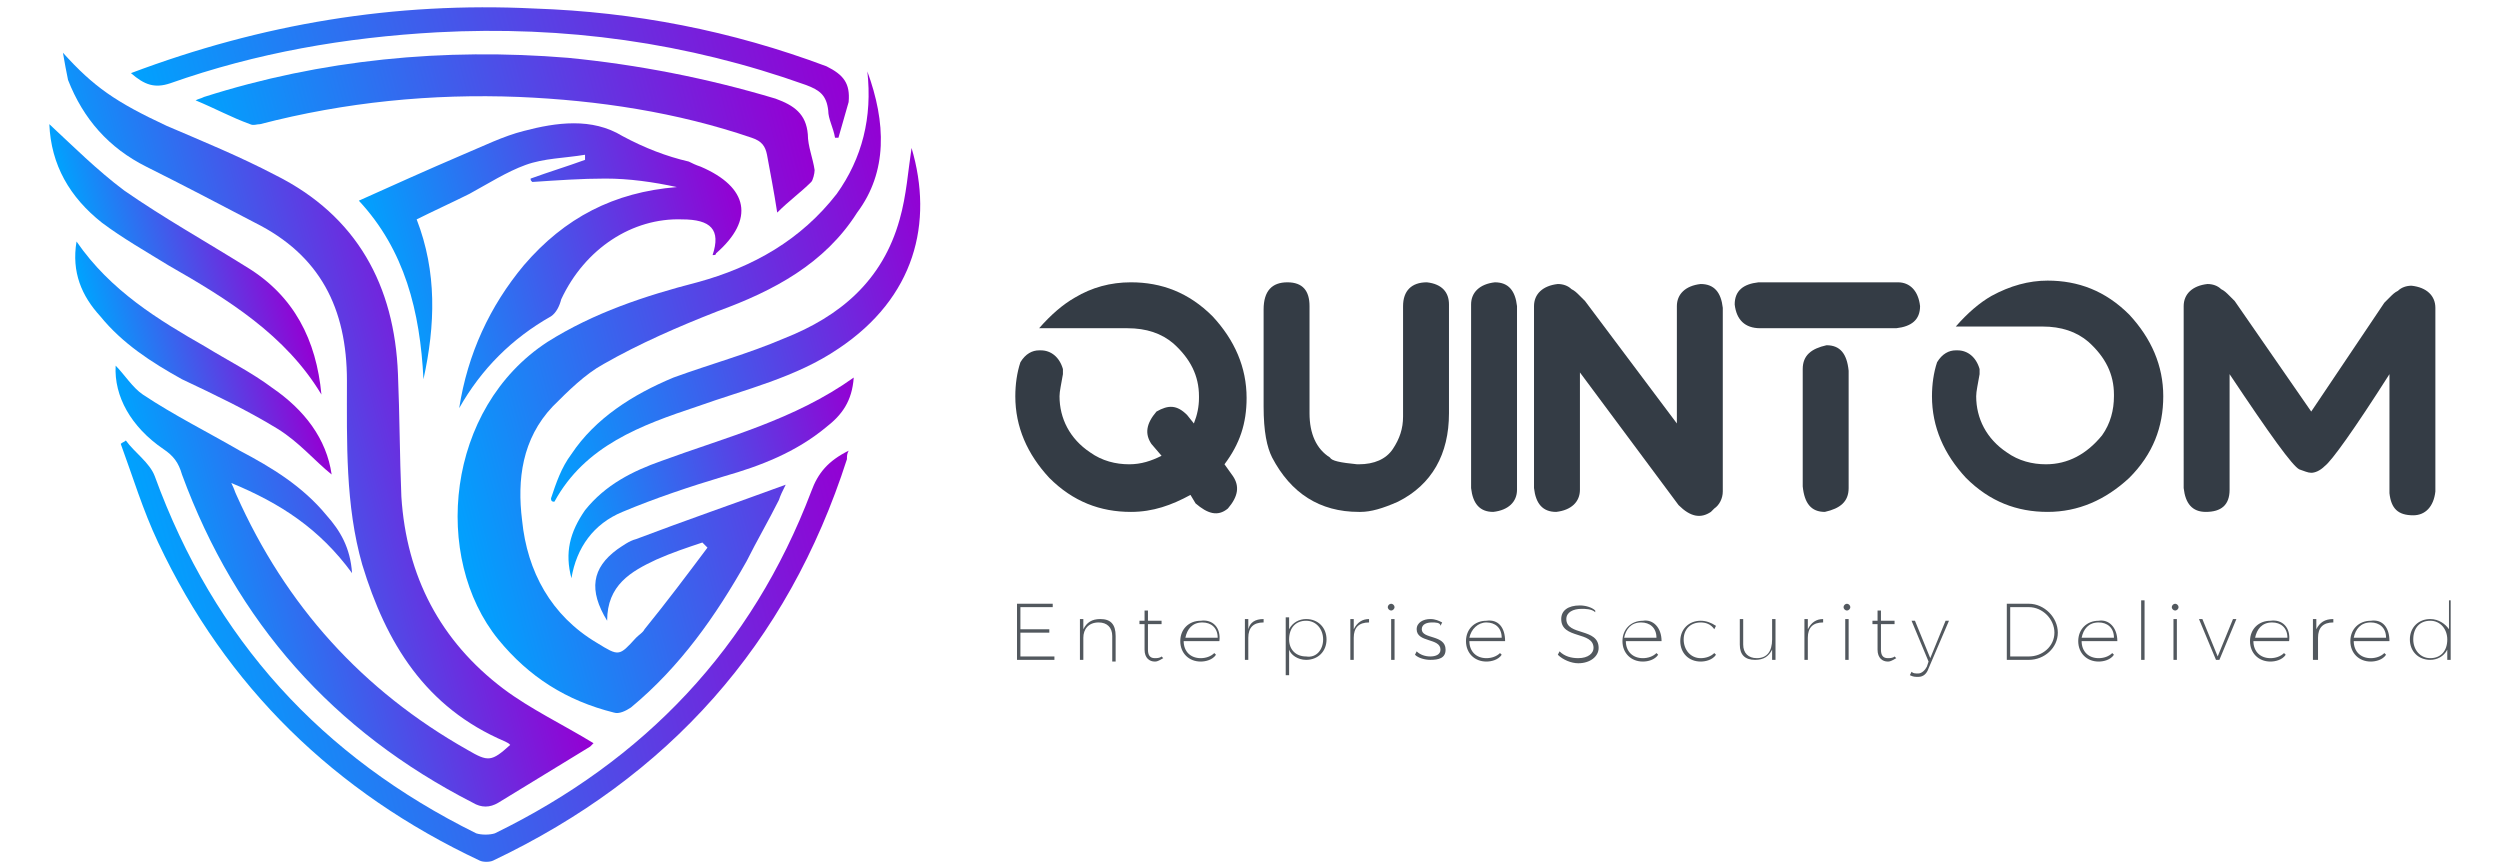 <?xml version="1.0" encoding="utf-8"?>
<!-- Generator: Adobe Illustrator 25.2.1, SVG Export Plug-In . SVG Version: 6.00 Build 0)  -->
<svg version="1.1" id="Layer_1" xmlns="http://www.w3.org/2000/svg" xmlns:xlink="http://www.w3.org/1999/xlink" x="0px" y="0px"
	 viewBox="0 0 147 51" style="enable-background:new 0 0 147 51;" xml:space="preserve">
<style type="text/css">
	.st0{fill:url(#SVGID_1_);}
	.st1{fill:url(#SVGID_2_);}
	.st2{fill:url(#SVGID_3_);}
	.st3{fill:url(#SVGID_4_);}
	.st4{fill:url(#SVGID_5_);}
	.st5{fill:url(#SVGID_6_);}
	.st6{fill:url(#SVGID_7_);}
	.st7{fill:url(#SVGID_8_);}
	.st8{fill:url(#SVGID_9_);}
	.st9{fill:url(#SVGID_10_);}
	.st10{fill:url(#SVGID_11_);}
	.st11{fill:url(#SVGID_12_);}
	.st12{fill:url(#SVGID_13_);}
	.st13{fill:url(#SVGID_14_);}
	.st14{fill:url(#SVGID_15_);}
	.st15{fill:url(#SVGID_16_);}
	.st16{fill:url(#SVGID_17_);}
	.st17{fill:url(#SVGID_18_);}
	.st18{fill:url(#SVGID_19_);}
	.st19{fill:url(#SVGID_20_);}
	.st20{fill:url(#SVGID_21_);}
	.st21{fill:url(#SVGID_22_);}
	.st22{fill:url(#SVGID_23_);}
	.st23{fill:url(#SVGID_24_);}
	.st24{fill:url(#SVGID_25_);}
	.st25{fill:url(#SVGID_26_);}
	.st26{fill:url(#SVGID_27_);}
	.st27{fill:url(#SVGID_28_);}
	.st28{fill:url(#SVGID_29_);}
	.st29{fill:url(#SVGID_30_);}
	.st30{fill:url(#SVGID_31_);}
	.st31{fill:url(#SVGID_32_);}
	.st32{fill:url(#SVGID_33_);}
	.st33{fill:url(#SVGID_34_);}
	.st34{fill:url(#SVGID_35_);}
	.st35{fill:url(#SVGID_36_);}
	.st36{fill:url(#SVGID_37_);}
	.st37{fill:url(#SVGID_38_);}
	.st38{fill:url(#SVGID_39_);}
	.st39{fill:url(#SVGID_40_);}
	.st40{fill:url(#SVGID_41_);}
	.st41{fill:url(#SVGID_42_);}
	.st42{fill:url(#SVGID_43_);}
	.st43{fill:url(#SVGID_44_);}
	.st44{fill:url(#SVGID_45_);}
	.st45{fill:url(#SVGID_46_);}
	.st46{fill:url(#SVGID_47_);}
	.st47{fill:url(#SVGID_48_);}
	.st48{fill:url(#SVGID_49_);}
	.st49{fill:url(#SVGID_50_);}
	.st50{fill:url(#SVGID_51_);}
	.st51{fill:url(#SVGID_52_);}
	.st52{fill:url(#SVGID_53_);}
	.st53{fill:url(#SVGID_54_);}
	.st54{fill:url(#SVGID_55_);}
	.st55{fill:url(#SVGID_56_);}
	.st56{fill:url(#SVGID_57_);}
	.st57{fill:url(#SVGID_58_);}
	.st58{fill:url(#SVGID_59_);}
	.st59{fill:url(#SVGID_60_);}
	.st60{fill:url(#SVGID_61_);}
	.st61{fill:url(#SVGID_62_);}
	.st62{fill:url(#SVGID_63_);}
	.st63{fill:url(#SVGID_64_);}
	.st64{fill:url(#SVGID_65_);}
	.st65{fill:url(#SVGID_66_);}
	.st66{fill:url(#SVGID_67_);}
	.st67{fill:url(#SVGID_68_);}
	.st68{fill:url(#SVGID_69_);}
	.st69{fill:url(#SVGID_70_);}
	.st70{fill:url(#SVGID_71_);}
	.st71{fill:url(#SVGID_72_);}
	.st72{fill:url(#SVGID_73_);}
	.st73{fill:url(#SVGID_74_);}
	.st74{fill:url(#SVGID_75_);}
	.st75{fill:url(#SVGID_76_);}
	.st76{fill:url(#SVGID_77_);}
	.st77{fill:url(#SVGID_78_);}
	.st78{fill:url(#SVGID_79_);}
	.st79{fill:url(#SVGID_80_);}
	.st80{fill:url(#SVGID_81_);}
	.st81{fill:url(#SVGID_82_);}
	.st82{fill:url(#SVGID_83_);}
	.st83{fill:url(#SVGID_84_);}
	.st84{fill:#FFFFFF;}
	.st85{fill:url(#SVGID_85_);}
	.st86{fill:url(#SVGID_86_);}
	.st87{fill:url(#SVGID_87_);}
	.st88{fill:url(#SVGID_88_);}
	.st89{fill:url(#SVGID_89_);}
	.st90{fill:url(#SVGID_90_);}
	.st91{fill:url(#SVGID_91_);}
	.st92{fill:url(#SVGID_92_);}
	.st93{fill:url(#SVGID_93_);}
	.st94{fill:url(#SVGID_94_);}
	.st95{fill:url(#SVGID_95_);}
	.st96{fill:url(#SVGID_96_);}
	.st97{fill:url(#SVGID_97_);}
	.st98{fill:url(#SVGID_98_);}
	.st99{fill:url(#SVGID_99_);}
	.st100{fill:url(#SVGID_100_);}
	.st101{fill:url(#SVGID_101_);}
	.st102{fill:url(#SVGID_102_);}
	.st103{fill:url(#SVGID_103_);}
	.st104{fill:url(#SVGID_104_);}
	.st105{fill:url(#SVGID_105_);}
	.st106{fill:url(#SVGID_106_);}
	.st107{fill:url(#SVGID_107_);}
	.st108{fill:url(#SVGID_108_);}
	.st109{fill:url(#SVGID_109_);}
	.st110{fill:url(#SVGID_110_);}
	.st111{fill:url(#SVGID_111_);}
	.st112{fill:url(#SVGID_112_);}
	.st113{fill:url(#SVGID_113_);}
	.st114{fill:url(#SVGID_114_);}
	.st115{fill:url(#SVGID_115_);}
	.st116{fill:url(#SVGID_116_);}
	.st117{fill:url(#SVGID_117_);}
	.st118{fill:url(#SVGID_118_);}
	.st119{fill:url(#SVGID_119_);}
	.st120{fill:url(#SVGID_120_);}
	.st121{fill:url(#SVGID_121_);}
	.st122{fill:url(#SVGID_122_);}
	.st123{fill:url(#SVGID_123_);}
	.st124{fill:url(#SVGID_124_);}
	.st125{fill:url(#SVGID_125_);}
	.st126{fill:url(#SVGID_126_);}
	.st127{fill:url(#SVGID_127_);}
	.st128{fill:url(#SVGID_128_);}
	.st129{fill:url(#SVGID_129_);}
	.st130{fill:url(#SVGID_130_);}
	.st131{fill:url(#SVGID_131_);}
	.st132{fill:url(#SVGID_132_);}
	.st133{fill:url(#SVGID_133_);}
	.st134{fill:url(#SVGID_134_);}
	.st135{fill:url(#SVGID_135_);}
	.st136{fill:url(#SVGID_136_);}
	.st137{fill:url(#SVGID_137_);}
	.st138{fill:url(#SVGID_138_);}
	.st139{fill:url(#SVGID_139_);}
	.st140{fill:url(#SVGID_140_);}
	.st141{fill:url(#SVGID_141_);}
	.st142{fill:url(#SVGID_142_);}
	.st143{fill:url(#SVGID_143_);}
	.st144{fill:url(#SVGID_144_);}
	.st145{fill:url(#SVGID_145_);}
	.st146{fill:url(#SVGID_146_);}
	.st147{fill:url(#SVGID_147_);}
	.st148{fill:url(#SVGID_148_);}
	.st149{fill:url(#SVGID_149_);}
	.st150{fill:url(#SVGID_150_);}
	.st151{fill:url(#SVGID_151_);}
	.st152{fill:url(#SVGID_152_);}
	.st153{fill:url(#SVGID_153_);}
	.st154{fill:url(#SVGID_154_);}
	.st155{fill:#343C45;}
	.st156{fill:#52585E;}
	.st157{fill:url(#SVGID_155_);}
	.st158{fill:url(#SVGID_156_);}
	.st159{fill:url(#SVGID_157_);}
	.st160{fill:url(#SVGID_158_);}
	.st161{fill:url(#SVGID_159_);}
	.st162{fill:url(#SVGID_160_);}
	.st163{fill:url(#SVGID_161_);}
	.st164{fill:url(#SVGID_162_);}
	.st165{fill:url(#SVGID_163_);}
	.st166{fill:url(#SVGID_164_);}
	.st167{fill:url(#SVGID_165_);}
	.st168{fill:url(#SVGID_166_);}
	.st169{fill:url(#SVGID_167_);}
	.st170{fill:url(#SVGID_168_);}
	.st171{fill:url(#SVGID_169_);}
	.st172{fill:url(#SVGID_170_);}
	.st173{fill:url(#SVGID_171_);}
	.st174{fill:url(#SVGID_172_);}
	.st175{fill:url(#SVGID_173_);}
	.st176{fill:url(#SVGID_174_);}
	.st177{fill:url(#SVGID_175_);}
	.st178{fill:url(#SVGID_176_);}
	.st179{fill:url(#SVGID_177_);}
	.st180{fill:url(#SVGID_178_);}
	.st181{fill:url(#SVGID_179_);}
	.st182{fill:url(#SVGID_180_);}
	.st183{fill:url(#SVGID_181_);}
	.st184{fill:url(#SVGID_182_);}
	.st185{fill:url(#SVGID_183_);}
	.st186{fill:url(#SVGID_184_);}
</style>
<g>
	<g>
		<g>
			<path class="st155" d="M70.2,24.9c0.2-0.5,0.3-1,0.3-1.5v-0.1c0-1.2-0.5-2.2-1.5-3.1c-0.7-0.6-1.6-0.9-2.7-0.9h-5.2l0,0
				c0.7-0.8,1.4-1.4,2.1-1.8c1-0.6,2.1-0.9,3.3-0.9c1.8,0,3.4,0.6,4.8,2c1.3,1.4,2,3,2,4.8c0,1.5-0.4,2.7-1.3,3.9l0.5,0.7
				c0.4,0.6,0.3,1.2-0.3,1.9c-0.6,0.5-1.2,0.3-1.9-0.3L70,29.1c-1.1,0.6-2.2,1-3.5,1c-1.8,0-3.4-0.6-4.8-2c-1.3-1.4-2-3-2-4.8
				c0-0.7,0.1-1.4,0.3-2c0.3-0.5,0.7-0.7,1.1-0.7h0.1c0.6,0,1.1,0.4,1.3,1.1c0,0.1,0,0.2,0,0.3c-0.1,0.6-0.2,1-0.2,1.3v0
				c0,1.3,0.6,2.5,1.8,3.3c0.7,0.5,1.5,0.7,2.3,0.7c0.7,0,1.3-0.2,1.9-0.5l-0.6-0.7c-0.4-0.6-0.3-1.2,0.3-1.9
				c0.7-0.4,1.2-0.4,1.8,0.2L70.2,24.9z"/>
			<path class="st155" d="M75.7,16.6c0.9,0,1.3,0.5,1.3,1.4v6.3c0,1.2,0.4,2.1,1.2,2.6c0.1,0.2,0.6,0.3,1.6,0.4h0.1
				c0.9,0,1.6-0.3,2-0.9s0.6-1.2,0.6-1.9V18c0-0.9,0.5-1.4,1.4-1.4c0.9,0.1,1.3,0.6,1.3,1.3v6.4c0,2.4-1,4.2-3,5.2
				c-0.9,0.4-1.6,0.6-2.2,0.6h-0.1c-2.3,0-4-1.1-5.1-3.2c-0.3-0.6-0.5-1.5-0.5-3v-5.7C74.3,17.1,74.8,16.6,75.7,16.6z"/>
			<path class="st155" d="M86.5,20v-2.1c0-0.7,0.5-1.2,1.4-1.3c0.8,0,1.2,0.5,1.3,1.4v0.3c0,0,0,0.1,0,0.2v10.3
				c0,0.7-0.5,1.2-1.4,1.3c-0.8,0-1.2-0.5-1.3-1.4V20z"/>
			<path class="st155" d="M92.9,21.9v6.9c0,0.7-0.5,1.2-1.4,1.3c-0.8,0-1.2-0.5-1.3-1.4V20V18c0-0.7,0.5-1.2,1.4-1.3
				c0.3,0,0.6,0.1,0.8,0.3c0.2,0.1,0.3,0.2,0.5,0.4l0.2,0.2c0,0,0.1,0.1,0.1,0.1l5.4,7.2V20V18c0-0.7,0.5-1.2,1.4-1.3
				c0.8,0,1.2,0.5,1.3,1.4v0.3c0,0,0,0.1,0,0.2v10.3c0,0.4-0.2,0.8-0.5,1c0,0-0.1,0.1-0.2,0.2c-0.6,0.4-1.2,0.3-1.9-0.4L92.9,21.9z"
				/>
			<path class="st155" d="M103.5,19.3c-0.9,0-1.4-0.5-1.5-1.4c0-0.8,0.5-1.2,1.4-1.3c0,0,0.1,0,0.2,0h8c0.7,0,1.2,0.5,1.3,1.4
				c0,0.8-0.5,1.2-1.4,1.3h-0.9l0,0H103.5z M108.7,27.1v1.6c0,0.8-0.5,1.2-1.4,1.4c-0.8,0-1.2-0.5-1.3-1.5v-5.3l0,0v-1.6
				c0-0.8,0.5-1.2,1.4-1.4c0.8,0,1.2,0.5,1.3,1.5V27.1L108.7,27.1z"/>
			<path class="st155" d="M120.4,16.5c1.8,0,3.4,0.6,4.8,2c1.3,1.4,2,3,2,4.8c0,1.8-0.6,3.4-2,4.8c-1.4,1.3-3,2-4.8,2
				s-3.4-0.6-4.8-2c-1.3-1.4-2-3-2-4.8c0-0.7,0.1-1.4,0.3-2c0.3-0.5,0.7-0.7,1.1-0.7h0.1c0.6,0,1.1,0.4,1.3,1.1c0,0.1,0,0.2,0,0.3
				c-0.1,0.6-0.2,1-0.2,1.3v0c0,1.3,0.6,2.5,1.8,3.3c0.7,0.5,1.5,0.7,2.3,0.7c1.3,0,2.4-0.6,3.3-1.7c0.5-0.7,0.7-1.5,0.7-2.3v-0.1
				c0-1.2-0.5-2.2-1.5-3.1c-0.7-0.6-1.6-0.9-2.7-0.9H115l0,0c0.7-0.8,1.4-1.4,2.1-1.8C118.2,16.8,119.3,16.5,120.4,16.5z"/>
			<path class="st155" d="M131.1,22v6.8c0,0.9-0.5,1.3-1.4,1.3c-0.8,0-1.2-0.5-1.3-1.4V20V18c0-0.7,0.5-1.2,1.4-1.3
				c0.3,0,0.6,0.1,0.8,0.3c0.2,0.1,0.3,0.2,0.5,0.4l0.2,0.2c0,0,0.1,0.1,0.1,0.1l4.5,6.5l4.3-6.4c0,0,0.1-0.1,0.1-0.1l0.2-0.2
				c0.2-0.2,0.3-0.3,0.5-0.4c0.2-0.2,0.5-0.3,0.8-0.3c0.9,0.1,1.4,0.6,1.4,1.3v2.1v8.7c-0.1,0.9-0.6,1.4-1.3,1.4
				c-0.9,0-1.3-0.4-1.4-1.3V22c-2.1,3.3-3.4,5.1-3.8,5.4c-0.3,0.3-0.6,0.4-0.8,0.4s-0.4-0.1-0.7-0.2C134.8,27.4,133.5,25.6,131.1,22
				z"/>
		</g>
		<g>
			<g>
				<path class="st156" d="M61.9,35.5v0.2H60v1.3h1.7v0.2H60v1.4h2v0.2h-2.2v-3.3L61.9,35.5L61.9,35.5z"/>
				<path class="st156" d="M65.6,37.4v1.5h-0.2v-1.5c0-0.5-0.3-0.8-0.8-0.8c-0.6,0-0.9,0.4-0.9,0.9v1.3h-0.2v-2.4h0.2v0.6
					c0.2-0.4,0.5-0.6,1-0.6C65.3,36.4,65.6,36.7,65.6,37.4z"/>
				<path class="st156" d="M68.4,38.7c-0.2,0.1-0.3,0.2-0.5,0.2c-0.3,0-0.6-0.2-0.6-0.7v-1.5H67v-0.2h0.3v-0.6h0.2v0.6h0.8v0.2h-0.8
					v1.5c0,0.3,0.1,0.5,0.4,0.5c0.1,0,0.3,0,0.4-0.1L68.4,38.7z"/>
				<path class="st156" d="M71.7,37.7h-2.1c0,0.6,0.4,1,1,1c0.3,0,0.6-0.1,0.8-0.3l0.1,0.1c-0.2,0.3-0.6,0.4-0.9,0.4
					c-0.7,0-1.2-0.5-1.2-1.2s0.5-1.2,1.2-1.2C71.3,36.4,71.8,36.9,71.7,37.7z M71.6,37.5c0-0.6-0.4-0.9-0.9-0.9
					c-0.6,0-0.9,0.4-1,0.9H71.6z"/>
				<path class="st156" d="M74.3,36.4v0.2c-0.6,0-0.9,0.3-0.9,0.9v1.3h-0.2v-2.4h0.2V37C73.5,36.6,73.8,36.4,74.3,36.4z"/>
				<path class="st156" d="M78,37.6c0,0.7-0.5,1.2-1.2,1.2c-0.5,0-0.9-0.3-1-0.6v1.5h-0.2v-3.4h0.2V37c0.2-0.4,0.6-0.6,1-0.6
					C77.5,36.4,78,36.9,78,37.6z M77.8,37.6c0-0.6-0.4-1.1-1-1.1s-1,0.4-1,1.1c0,0.6,0.4,1,1,1C77.4,38.7,77.8,38.2,77.8,37.6z"/>
				<path class="st156" d="M80.5,36.4v0.2c-0.6,0-0.9,0.3-0.9,0.9v1.3h-0.2v-2.4h0.2V37C79.8,36.6,80.1,36.4,80.5,36.4z"/>
				<path class="st156" d="M82,35.7c0,0.1-0.1,0.2-0.2,0.2s-0.2-0.1-0.2-0.2c0-0.1,0.1-0.2,0.2-0.2S82,35.6,82,35.7z M82,36.4v2.4
					h-0.2v-2.4H82z"/>
				<path class="st156" d="M84.2,36.6c-0.3,0-0.6,0.1-0.6,0.4c0,0.6,1.4,0.3,1.4,1.2c0,0.5-0.4,0.6-0.9,0.6c-0.3,0-0.7-0.1-0.9-0.3
					l0.1-0.2c0.2,0.2,0.5,0.3,0.8,0.3c0.3,0,0.6-0.1,0.6-0.4c0-0.7-1.4-0.4-1.4-1.2c0-0.4,0.4-0.6,0.8-0.6c0.3,0,0.5,0.1,0.7,0.2
					l-0.1,0.2C84.7,36.6,84.4,36.6,84.2,36.6z"/>
				<path class="st156" d="M88.5,37.7h-2.1c0,0.6,0.4,1,1,1c0.3,0,0.6-0.1,0.8-0.3l0.1,0.1c-0.2,0.3-0.6,0.4-0.9,0.4
					c-0.7,0-1.2-0.5-1.2-1.2s0.5-1.2,1.2-1.2C88.1,36.4,88.5,36.9,88.5,37.7z M88.3,37.5c0-0.6-0.4-0.9-0.9-0.9s-0.9,0.4-1,0.9H88.3
					z"/>
				<path class="st156" d="M93,35.8c-0.5,0-0.9,0.2-0.9,0.6c0,1,1.9,0.5,1.9,1.7c0,0.5-0.5,0.9-1.2,0.9c-0.4,0-0.9-0.2-1.2-0.5
					l0.1-0.2c0.3,0.3,0.7,0.4,1.1,0.4c0.6,0,0.9-0.3,0.9-0.6c0-1-1.9-0.5-1.9-1.7c0-0.5,0.4-0.8,1.1-0.8c0.3,0,0.7,0.1,0.9,0.3
					L93.8,36C93.6,35.8,93.2,35.8,93,35.8z"/>
				<path class="st156" d="M97.7,37.7h-2.1c0,0.6,0.4,1,1,1c0.3,0,0.6-0.1,0.8-0.3l0.1,0.1c-0.2,0.3-0.6,0.4-0.9,0.4
					c-0.7,0-1.2-0.5-1.2-1.2s0.5-1.2,1.2-1.2C97.2,36.4,97.7,36.9,97.7,37.7z M97.4,37.5c0-0.6-0.4-0.9-0.9-0.9
					c-0.6,0-0.9,0.4-1,0.9H97.4z"/>
				<path class="st156" d="M100,36.6c-0.6,0-1,0.4-1,1c0,0.6,0.4,1.1,1,1.1c0.3,0,0.6-0.1,0.8-0.3l0.1,0.1c-0.2,0.3-0.6,0.4-0.9,0.4
					c-0.7,0-1.2-0.5-1.2-1.2c0-0.7,0.5-1.2,1.2-1.2c0.3,0,0.6,0.1,0.9,0.3l-0.1,0.2C100.6,36.7,100.3,36.6,100,36.6z"/>
				<path class="st156" d="M104.4,36.4v2.4h-0.2v-0.6c-0.2,0.4-0.5,0.6-1,0.6c-0.6,0-0.9-0.3-0.9-0.9v-1.5h0.2v1.5
					c0,0.5,0.3,0.8,0.8,0.8c0.6,0,0.9-0.4,0.9-1.1v-1.2H104.4z"/>
				<path class="st156" d="M107.2,36.4v0.2c-0.6,0-0.9,0.3-0.9,0.9v1.3h-0.2v-2.4h0.2V37C106.5,36.6,106.8,36.4,107.2,36.4z"/>
				<path class="st156" d="M108.8,35.7c0,0.1-0.1,0.2-0.2,0.2s-0.2-0.1-0.2-0.2c0-0.1,0.1-0.2,0.2-0.2S108.8,35.6,108.8,35.7z
					 M108.7,36.4v2.4h-0.2v-2.4H108.7z"/>
				<path class="st156" d="M111.5,38.7c-0.2,0.1-0.3,0.2-0.5,0.2c-0.3,0-0.6-0.2-0.6-0.7v-1.5h-0.3v-0.2h0.3v-0.6h0.2v0.6h0.8v0.2
					h-0.8v1.5c0,0.3,0.1,0.5,0.4,0.5c0.1,0,0.3,0,0.4-0.1L111.5,38.7z"/>
				<path class="st156" d="M112.8,39.8c-0.2,0-0.3,0-0.5-0.1l0.1-0.2c0.1,0.1,0.2,0.1,0.4,0.1c0.2,0,0.4-0.2,0.5-0.4l0.1-0.3l-1-2.4
					h0.2l0.9,2.2l0.9-2.2h0.2l-1.2,2.8C113.3,39.6,113.1,39.8,112.8,39.8z"/>
				<path class="st156" d="M121,37.2c0,0.9-0.8,1.6-1.7,1.6H118v-3.3h1.3C120.2,35.5,121,36.3,121,37.2z M120.8,37.2
					c0-0.8-0.7-1.5-1.5-1.5h-1.1v2.9h1.1C120.1,38.6,120.8,38,120.8,37.2z"/>
				<path class="st156" d="M124.5,37.7h-2.1c0,0.6,0.4,1,1,1c0.3,0,0.6-0.1,0.8-0.3l0.1,0.1c-0.2,0.3-0.6,0.4-0.9,0.4
					c-0.7,0-1.2-0.5-1.2-1.2s0.5-1.2,1.2-1.2C124,36.4,124.5,36.9,124.5,37.7z M124.3,37.5c0-0.6-0.4-0.9-0.9-0.9
					c-0.6,0-0.9,0.4-1,0.9H124.3z"/>
				<path class="st156" d="M126.1,35.3v3.5h-0.2v-3.5H126.1z"/>
				<path class="st156" d="M128.1,35.7c0,0.1-0.1,0.2-0.2,0.2s-0.2-0.1-0.2-0.2c0-0.1,0.1-0.2,0.2-0.2S128.1,35.6,128.1,35.7z
					 M128,36.4v2.4h-0.2v-2.4H128z"/>
				<path class="st156" d="M129.5,36.4l0.9,2.2l0.9-2.2h0.2l-1,2.4h-0.2l-1-2.4H129.5z"/>
				<path class="st156" d="M134.6,37.7h-2.1c0,0.6,0.4,1,1,1c0.3,0,0.6-0.1,0.8-0.3l0.1,0.1c-0.2,0.3-0.6,0.4-0.9,0.4
					c-0.7,0-1.2-0.5-1.2-1.2s0.5-1.2,1.2-1.2C134.2,36.4,134.7,36.9,134.6,37.7z M134.5,37.5c0-0.6-0.4-0.9-0.9-0.9
					c-0.6,0-0.9,0.4-1,0.9H134.5z"/>
				<path class="st156" d="M137.2,36.4v0.2c-0.6,0-0.9,0.3-0.9,0.9v1.3H136v-2.4h0.2V37C136.4,36.6,136.7,36.4,137.2,36.4z"/>
				<path class="st156" d="M140.5,37.7h-2.1c0,0.6,0.4,1,1,1c0.3,0,0.6-0.1,0.8-0.3l0.1,0.1c-0.2,0.3-0.6,0.4-0.9,0.4
					c-0.7,0-1.2-0.5-1.2-1.2s0.5-1.2,1.2-1.2C140.1,36.4,140.5,36.9,140.5,37.7z M140.3,37.5c0-0.6-0.4-0.9-0.9-0.9
					c-0.6,0-0.9,0.4-1,0.9H140.3z"/>
				<path class="st156" d="M144.1,35.3v3.5h-0.2v-0.6c-0.2,0.4-0.6,0.6-1,0.6c-0.7,0-1.2-0.5-1.2-1.2s0.5-1.2,1.2-1.2
					c0.5,0,0.9,0.3,1.1,0.6v-1.7C143.9,35.3,144.1,35.3,144.1,35.3z M143.9,37.6c0-0.6-0.4-1.1-1-1.1s-1,0.4-1,1.1
					c0,0.6,0.4,1.1,1,1.1S143.9,38.3,143.9,37.6z"/>
			</g>
		</g>
	</g>
	<g>
		
			<linearGradient id="SVGID_1_" gradientUnits="userSpaceOnUse" x1="8.079" y1="24.559" x2="28.904" y2="30.139" gradientTransform="matrix(1 0 0 -1 0 51.941)">
			<stop  offset="0" style="stop-color:#00A2FE"/>
			<stop  offset="1" style="stop-color:#9400D3"/>
		</linearGradient>
		<path class="st0" d="M30,43.8c-1.1,1-1.3,1-2.5,0.3c-6.2-3.5-10.7-8.5-13.6-15c-0.1-0.2-0.1-0.3-0.3-0.7c2.9,1.2,5.2,2.7,7.1,5.3
			c-0.1-1.5-0.7-2.5-1.5-3.4c-1.4-1.7-3.2-2.8-5.1-3.8c-1.9-1.1-3.9-2.1-5.7-3.3c-0.6-0.4-1.1-1.2-1.6-1.7c-0.1,1.8,0.9,3.6,2.8,4.9
			c0.6,0.4,0.9,0.8,1.1,1.5c3.2,8.7,8.9,15.1,17.1,19.3c0.5,0.3,1,0.3,1.5,0c1.8-1.1,3.6-2.2,5.4-3.3c0.1-0.1,0.2-0.2,0.2-0.2
			c-1.8-1.1-3.7-2-5.3-3.2c-3.7-2.8-5.7-6.6-6-11.3c-0.1-2.4-0.1-4.8-0.2-7.2c-0.2-5.2-2.4-9.3-7.2-11.7c-2.1-1.1-4.3-2-6.4-2.9
			C6.8,6,5.5,5.1,3.7,3.1c0.1,0.6,0.2,1.1,0.3,1.6c0.9,2.3,2.4,4,4.6,5.1s4.3,2.2,6.4,3.3c3.8,1.9,5.4,5,5.4,9.3
			c0,3.6-0.1,7.3,0.9,10.8c1.4,4.6,3.7,8.4,8.4,10.4C29.9,43.7,29.9,43.7,30,43.8z"/>
		
			<linearGradient id="SVGID_2_" gradientUnits="userSpaceOnUse" x1="25.706" y1="23.994" x2="55.297" y2="31.922" gradientTransform="matrix(1 0 0 -1 0 51.941)">
			<stop  offset="0" style="stop-color:#00A2FE"/>
			<stop  offset="1" style="stop-color:#9400D3"/>
		</linearGradient>
		<path class="st1" d="M51,4.2c0.3,2.7-0.3,5.1-1.8,7.2c-2.1,2.7-4.9,4.3-8.2,5.2c-3.1,0.8-6.1,1.8-8.8,3.5
			c-6,3.9-6.8,12.7-2.9,17.5c1.8,2.2,4,3.6,6.8,4.3c0.3,0.1,0.7-0.1,1-0.3c2.9-2.4,5-5.4,6.8-8.6c0.6-1.2,1.3-2.4,1.9-3.6
			c0.1-0.3,0.2-0.5,0.4-0.9c-3,1.1-5.9,2.1-8.8,3.2c-0.4,0.1-0.8,0.4-1.1,0.6c-1.5,1.1-1.7,2.4-0.6,4.2c0-2.1,1.4-2.9,2.9-3.6
			c0.9-0.4,1.8-0.7,2.7-1c0.1,0.1,0.2,0.2,0.3,0.3c-1.2,1.6-2.4,3.2-3.7,4.8c-0.1,0.2-0.3,0.3-0.5,0.5c-1,1.1-1,1.1-2.3,0.3
			c-2.7-1.6-4.1-4.2-4.4-7.2c-0.3-2.4,0-4.8,1.8-6.7c0.9-0.9,1.9-1.9,3-2.5c2.1-1.2,4.4-2.2,6.7-3.1c3.3-1.2,6.3-2.8,8.2-5.8
			C52.2,10.1,52.1,7.2,51,4.2z"/>
		
			<linearGradient id="SVGID_3_" gradientUnits="userSpaceOnUse" x1="22.679" y1="34.422" x2="43.586" y2="40.024" gradientTransform="matrix(1 0 0 -1 0 51.941)">
			<stop  offset="0" style="stop-color:#00A2FE"/>
			<stop  offset="1" style="stop-color:#9400D3"/>
		</linearGradient>
		<path class="st2" d="M41.9,15c0.1,0,0.2,0,0.2-0.1c2.3-2,1.9-3.9-0.9-5.1c-0.3-0.1-0.5-0.2-0.7-0.3c-1.3-0.3-2.6-0.8-3.9-1.5
			c-1.8-1.1-3.9-0.8-5.8-0.3c-1.2,0.3-2.4,0.9-3.6,1.4c-2.1,0.9-4.1,1.8-6.1,2.7c2.7,2.9,3.6,6.5,3.8,10.5c0.7-3.2,0.8-6.3-0.4-9.4
			c1-0.5,2.1-1,3.1-1.5c1.1-0.6,2.2-1.3,3.3-1.7c1.1-0.4,2.3-0.4,3.5-0.6c0,0.1,0,0.2,0,0.3c-1.1,0.4-2.1,0.7-3.2,1.1
			c0,0.1,0,0.1,0.1,0.2c1.5-0.1,2.9-0.2,4.3-0.2c1.4,0,2.8,0.2,4.2,0.5c-3.7,0.3-6.6,1.8-9,4.6c-2,2.4-3.3,5.2-3.8,8.4
			c1.3-2.3,3.1-4.1,5.4-5.4c0.3-0.2,0.5-0.6,0.6-1c1.4-3,4.2-4.8,7.1-4.7C41.8,12.9,42.4,13.5,41.9,15z"/>
		
			<linearGradient id="SVGID_4_" gradientUnits="userSpaceOnUse" x1="13.432" y1="38.717" x2="46.552" y2="47.591" gradientTransform="matrix(1 0 0 -1 0 51.941)">
			<stop  offset="0" style="stop-color:#00A2FE"/>
			<stop  offset="1" style="stop-color:#9400D3"/>
		</linearGradient>
		<path class="st3" d="M11.5,5.9c1.2,0.5,2.1,1,3.2,1.4c0.2,0.1,0.4,0,0.6,0c5-1.3,10.1-1.8,15.2-1.6c4.7,0.2,9.3,0.9,13.7,2.4
			c0.6,0.2,0.8,0.5,0.9,1c0.2,1.1,0.4,2.1,0.6,3.4c0.7-0.7,1.4-1.2,2-1.8c0.1-0.1,0.2-0.5,0.2-0.7c-0.1-0.7-0.4-1.4-0.4-2.1
			c-0.1-1.2-0.8-1.7-1.9-2.1c-4-1.2-8.1-2-12.2-2.4c-7.3-0.6-14.5,0.1-21.4,2.3C11.8,5.8,11.7,5.8,11.5,5.9z"/>
		
			<linearGradient id="SVGID_5_" gradientUnits="userSpaceOnUse" x1="10.788" y1="11.748" x2="50.675" y2="22.436" gradientTransform="matrix(1 0 0 -1 0 51.941)">
			<stop  offset="0" style="stop-color:#00A2FE"/>
			<stop  offset="1" style="stop-color:#9400D3"/>
		</linearGradient>
		<path class="st4" d="M49.9,26.5c-1.2,0.6-1.8,1.3-2.2,2.4c-3.5,9.2-9.8,15.8-18.6,20.1c-0.3,0.1-0.8,0.1-1.1,0
			c-9.1-4.5-15.4-11.4-18.9-21c-0.3-0.8-1.2-1.4-1.7-2.1c-0.1,0.1-0.2,0.1-0.3,0.2C7.8,28,8.4,30,9.3,31.9
			c4,8.5,10.4,14.7,18.9,18.7c0.2,0.1,0.6,0.1,0.8,0C39.3,45.7,46.3,37.9,49.8,27C49.8,26.8,49.8,26.7,49.9,26.5z"/>
		
			<linearGradient id="SVGID_6_" gradientUnits="userSpaceOnUse" x1="9.569" y1="40.877" x2="48.671" y2="51.354" gradientTransform="matrix(1 0 0 -1 0 51.941)">
			<stop  offset="0" style="stop-color:#00A2FE"/>
			<stop  offset="1" style="stop-color:#9400D3"/>
		</linearGradient>
		<path class="st5" d="M49.3,8.1c0.2-0.7,0.4-1.4,0.6-2.1c0.1-1.1-0.3-1.6-1.3-2.1C43,1.8,37.3,0.7,31.4,0.5
			c-8.2-0.4-16,0.9-23.7,3.8C8.5,5,9.1,5.2,10,4.9c5.1-1.8,10.3-2.7,15.7-3C33.2,1.5,40.4,2.5,47.4,5c0.8,0.3,1.2,0.6,1.3,1.5
			C48.7,7,49,7.5,49.1,8.1C49.2,8.1,49.3,8.1,49.3,8.1z"/>
		
			<linearGradient id="SVGID_7_" gradientUnits="userSpaceOnUse" x1="30.509" y1="29.44" x2="55.548" y2="36.149" gradientTransform="matrix(1 0 0 -1 0 51.941)">
			<stop  offset="0" style="stop-color:#00A2FE"/>
			<stop  offset="1" style="stop-color:#9400D3"/>
		</linearGradient>
		<path class="st6" d="M32.6,29.5c1.8-3.3,5.1-4.5,8.4-5.6c2.8-1,5.8-1.7,8.3-3.4c4.5-3,5.6-7.4,4.3-11.8c-0.2,1.3-0.3,2.8-0.7,4.2
			c-1,3.6-3.5,5.7-6.8,7c-2.1,0.9-4.3,1.5-6.5,2.3c-2.4,1-4.6,2.4-6,4.5c-0.6,0.8-0.9,1.7-1.2,2.6C32.4,29.5,32.5,29.5,32.6,29.5z"
			/>
		
			<linearGradient id="SVGID_8_" gradientUnits="userSpaceOnUse" x1="5.295" y1="35.171" x2="16.588" y2="38.197" gradientTransform="matrix(1 0 0 -1 0 51.941)">
			<stop  offset="0" style="stop-color:#00A2FE"/>
			<stop  offset="1" style="stop-color:#9400D3"/>
		</linearGradient>
		<path class="st7" d="M18.9,23.2c-0.3-3.2-1.6-5.8-4.4-7.5c-2.4-1.5-4.9-2.9-7.2-4.5c-1.6-1.2-3-2.6-4.4-3.9
			c0.1,2.4,1.2,4.3,3.1,5.8c1.2,0.9,2.6,1.7,3.9,2.5C13.4,17.6,16.8,19.7,18.9,23.2z"/>
		
			<linearGradient id="SVGID_9_" gradientUnits="userSpaceOnUse" x1="6.358" y1="29.323" x2="17.381" y2="32.276" gradientTransform="matrix(1 0 0 -1 0 51.941)">
			<stop  offset="0" style="stop-color:#00A2FE"/>
			<stop  offset="1" style="stop-color:#9400D3"/>
		</linearGradient>
		<path class="st8" d="M19.5,27.9c-0.3-2.1-1.6-3.8-3.5-5.1c-1.2-0.9-2.6-1.6-3.9-2.4c-2.8-1.6-5.6-3.3-7.6-6.2
			c-0.3,1.8,0.3,3.2,1.4,4.4c1.3,1.6,3,2.7,4.8,3.7c1.9,0.9,3.8,1.8,5.6,2.9C17.6,26,18.5,27.1,19.5,27.9z"/>
		
			<linearGradient id="SVGID_10_" gradientUnits="userSpaceOnUse" x1="32.72" y1="21.313" x2="51.138" y2="26.248" gradientTransform="matrix(1 0 0 -1 0 51.941)">
			<stop  offset="0" style="stop-color:#00A2FE"/>
			<stop  offset="1" style="stop-color:#9400D3"/>
		</linearGradient>
		<path class="st9" d="M33.6,34c0.3-1.8,1.3-3.2,3-3.9c1.9-0.8,4-1.5,6-2.1c2.1-0.6,4.2-1.4,6-2.9c0.9-0.7,1.5-1.5,1.6-2.9
			c-3.5,2.5-7.5,3.5-11.3,4.9c-1.7,0.6-3.3,1.4-4.5,2.9C33.5,31.3,33.2,32.5,33.6,34z"/>
	</g>
</g>
</svg>

